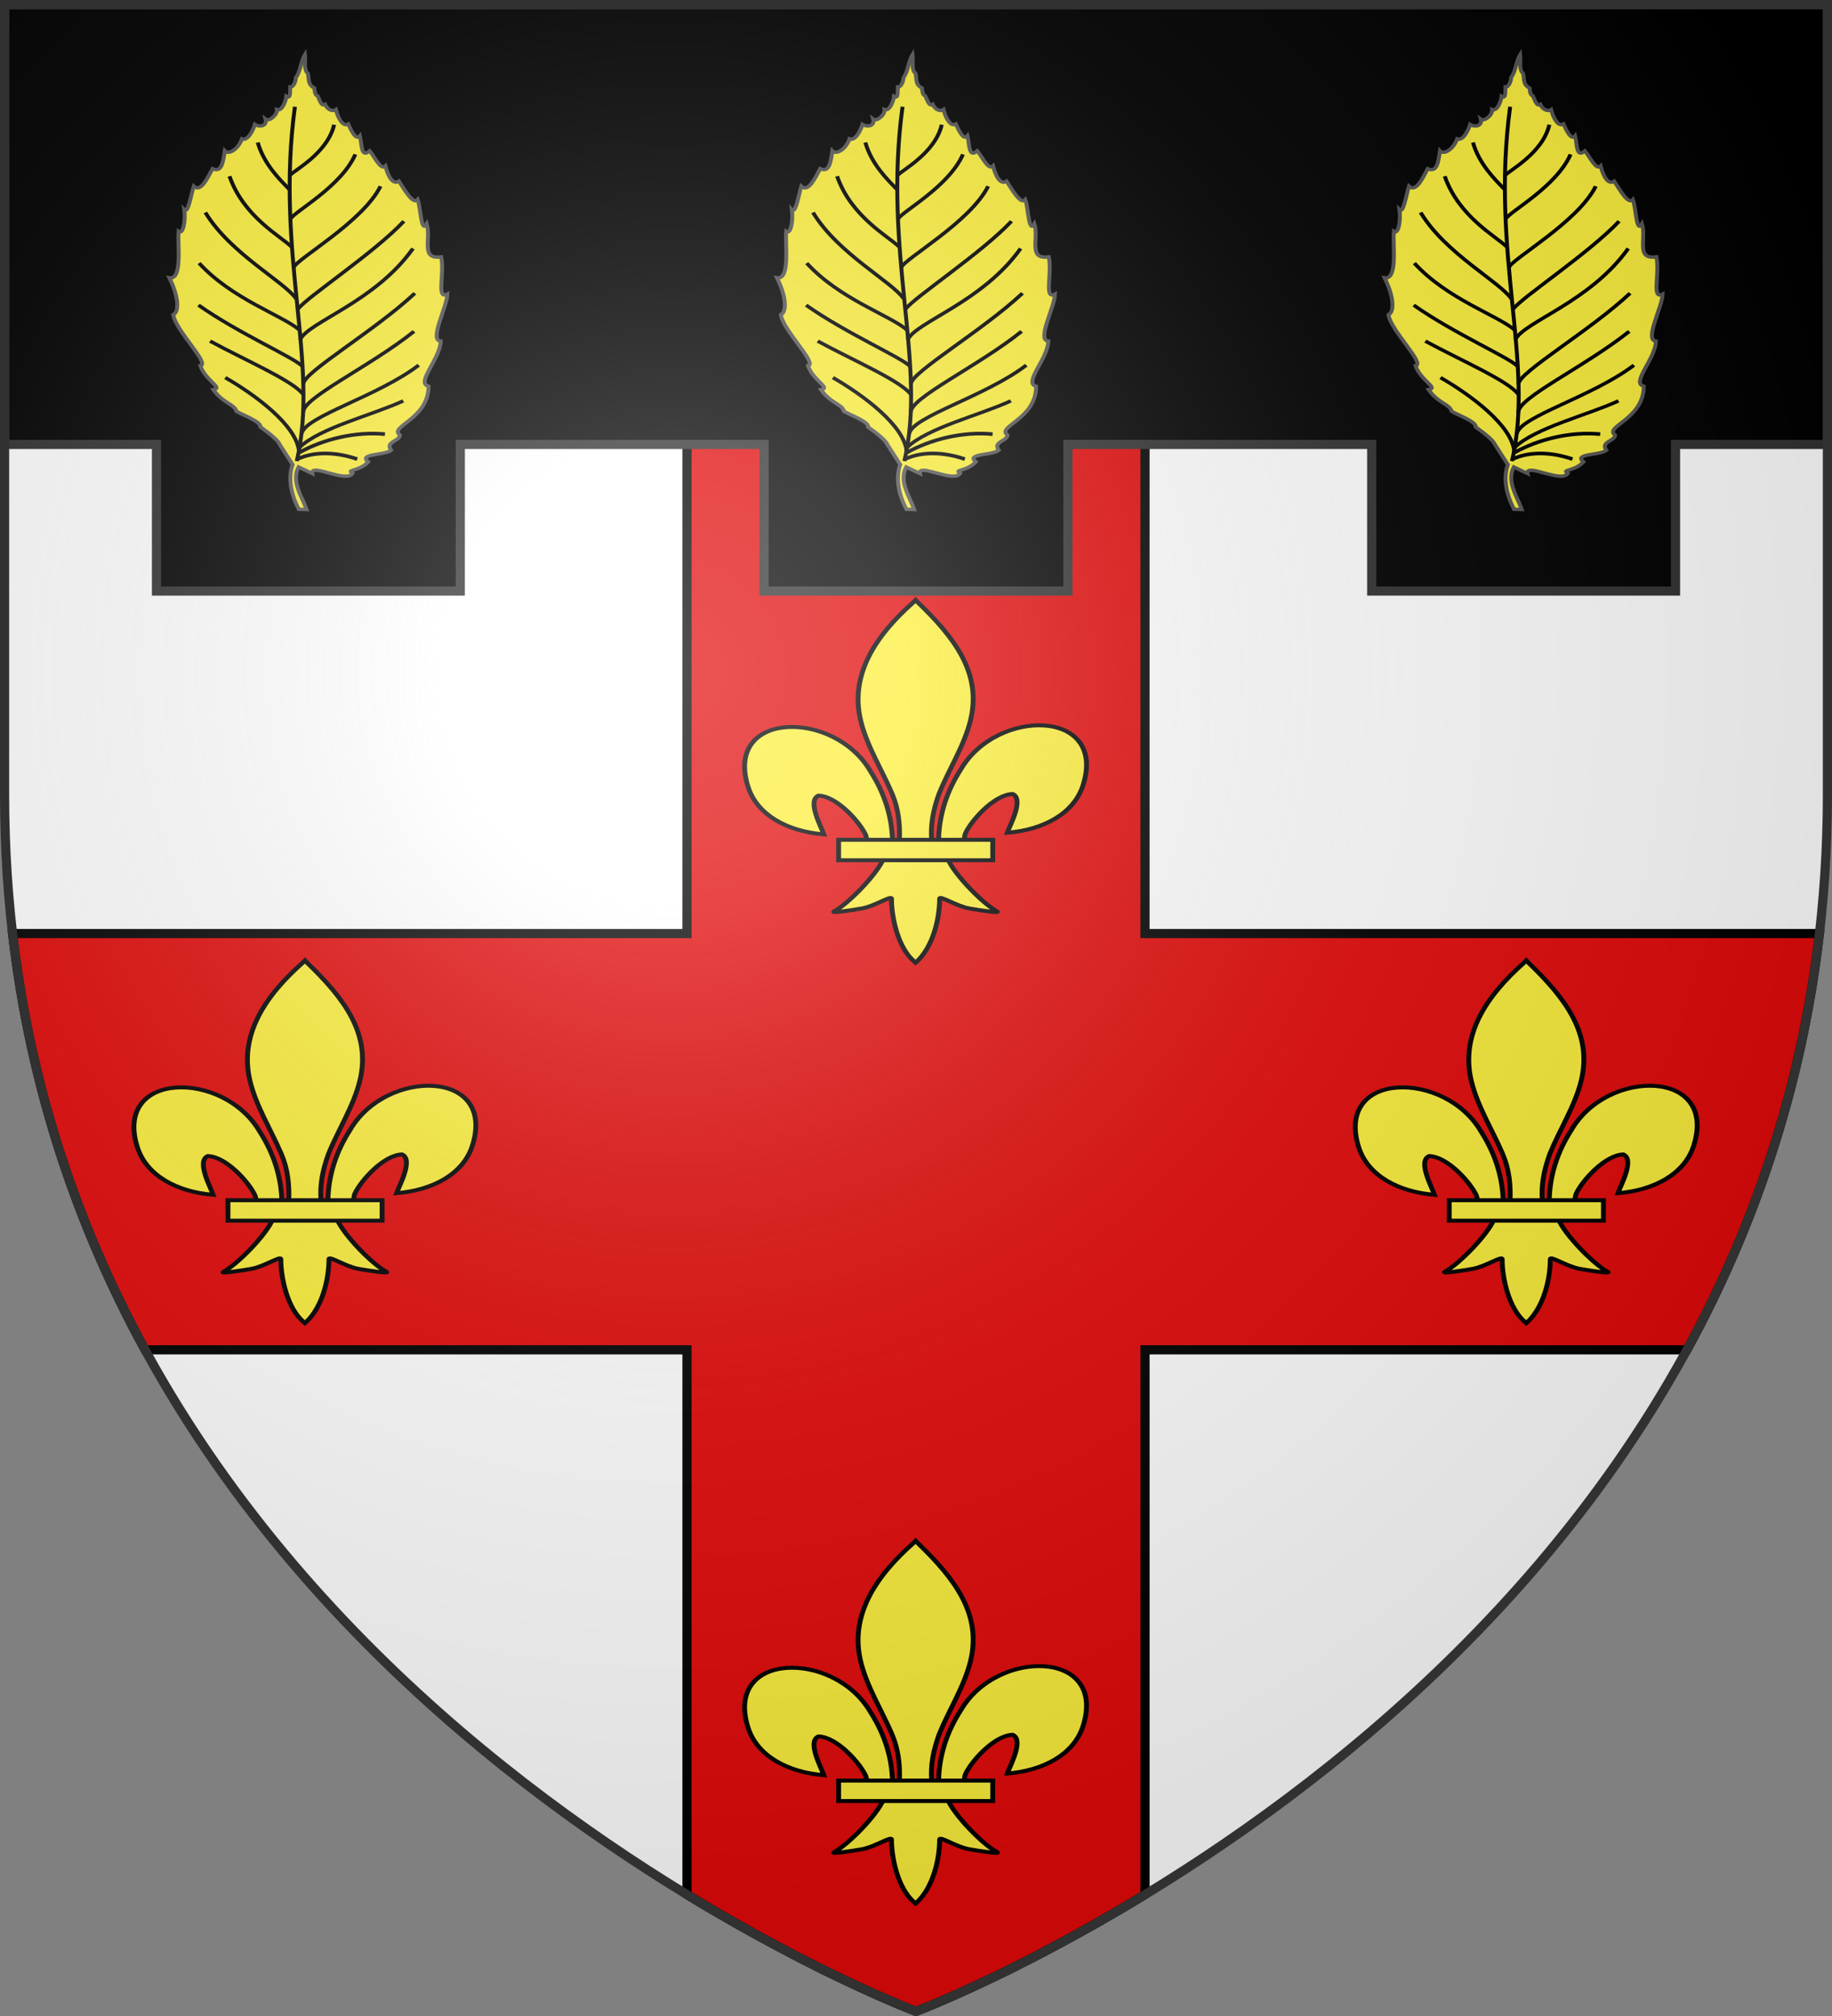 <?xml version="1.0" encoding="UTF-8" standalone="no"?>
<svg
   xmlns:dc="http://purl.org/dc/elements/1.1/"
   xmlns:cc="http://creativecommons.org/ns#"
   xmlns:rdf="http://www.w3.org/1999/02/22-rdf-syntax-ns#"
   xmlns:svg="http://www.w3.org/2000/svg"
   xmlns="http://www.w3.org/2000/svg"
   xmlns:xlink="http://www.w3.org/1999/xlink"
   xmlns:sodipodi="http://sodipodi.sourceforge.net/DTD/sodipodi-0.dtd"
   xmlns:inkscape="http://www.inkscape.org/namespaces/inkscape"
   width="600"
   height="660"
   viewBox="0 0 600 660"
   id="svg2"
   sodipodi:version="0.32"
   inkscape:version="0.46"
   sodipodi:docname="Blason_ville_fr_La_Caunette-A_(Hérault).svg"
   inkscape:output_extension="org.inkscape.output.svg.inkscape"
   version="1.0">
  <rect x="0" y="0" width="600" height="660" fill="#808080" stroke="none"/>
  <sodipodi:namedview
     inkscape:window-height="977"
     inkscape:window-width="1280"
     inkscape:pageshadow="2"
     inkscape:pageopacity="0.0"
     guidetolerance="10.0"
     gridtolerance="10.0"
     objecttolerance="10.0"
     borderopacity="1.0"
     bordercolor="#666666"
     pagecolor="#ffffff"
     id="base"
     showgrid="false"
     inkscape:zoom="1.1863636"
     inkscape:cx="300"
     inkscape:cy="330"
     inkscape:window-x="-4"
     inkscape:window-y="-4"
     inkscape:current-layer="layer4"
     inkscape:object-nodes="false"
     inkscape:window-maximized="1"
     inkscape:object-paths="true" />
  <defs
     id="defs4">
    <radialGradient
       id="Gradient1"
       gradientUnits="userSpaceOnUse"
       cx="-80"
       cy="-80"
       r="405">
      <stop
         style="stop-color:#fff;stop-opacity:0.31"
         offset="0"
         id="stop7" />
      <stop
         style="stop-color:#fff;stop-opacity:0.25"
         offset="0.19"
         id="stop9" />
      <stop
         style="stop-color:#6b6b6b;stop-opacity:0.125"
         offset="0.6"
         id="stop11" />
      <stop
         style="stop-color:#000;stop-opacity:0.125"
         offset="1"
         id="stop13" />
    </radialGradient>
    <clipPath
       id="shield_cut">
      <path
         id="shield"
         d="M -298.5,-298.5 L 298.5,-298.5 L 298.5,-40 C 298.5,246.31 0,358.5 0,358.5 C 0,358.5 -298.5,246.31 -298.5,-40 L -298.5,-298.5 z" />
    </clipPath>
    <g
       id="s">
      <g
         id="c">
        <path
           id="t"
           d="M 0,0 L 0,1 L 0.5,1 L 0,0 z "
           transform="matrix(0.951,0.309,-0.309,0.951,0,-1)" />
        <use
           xlink:href="#t"
           transform="scale(-1,1)"
           id="use2144"
           x="0"
           y="0"
           width="810"
           height="540" />
      </g>
      <g
         id="a">
        <use
           xlink:href="#c"
           transform="matrix(0.309,0.951,-0.951,0.309,0,0)"
           id="use2147"
           x="0"
           y="0"
           width="810"
           height="540" />
        <use
           xlink:href="#c"
           transform="matrix(-0.809,0.588,-0.588,-0.809,0,0)"
           id="use2149"
           x="0"
           y="0"
           width="810"
           height="540" />
      </g>
      <use
         xlink:href="#a"
         transform="scale(-1,1)"
         id="use2151"
         x="0"
         y="0"
         width="810"
         height="540" />
    </g>
  </defs>
  <g
     id="layer4"
     inkscape:label="Fond écu"
     inkscape:groupmode="layer"
     transform="translate(300,300)">
    <use
       xlink:href="#shield"
       id="use18"
       style="fill:#ffffff"
       x="0"
       y="0"
       width="600"
       height="660" />
    <path
       style="fill:#e20909;stroke:#000000;stroke-width:3;stroke-opacity:1"
       d="M 225 2.156 L 225 305.625 L 4.125 305.625 C 10.115 357.268 25.987 402.556 47.5 441.906 L 225 441.906 L 225 620.25 C 227.689 621.888 230.34 623.472 232.938 625 C 235.535 626.528 238.066 627.987 240.562 629.406 C 245.555 632.244 250.351 634.874 254.875 637.281 C 257.137 638.485 259.339 639.652 261.469 640.75 C 263.462 641.777 265.412 642.753 267.281 643.688 C 267.429 643.762 267.572 643.864 267.719 643.938 C 269.345 644.749 270.914 645.509 272.438 646.25 C 272.738 646.396 273.079 646.544 273.375 646.688 C 273.717 646.853 274.008 646.995 274.344 647.156 C 276.439 648.164 278.535 649.162 280.406 650.031 C 281.965 650.756 283.451 651.433 284.844 652.062 C 285.6 652.404 286.483 652.812 287.188 653.125 C 287.325 653.186 287.49 653.253 287.625 653.312 C 290.023 654.376 292.01 655.236 293.75 655.969 C 293.918 656.039 294.182 656.151 294.344 656.219 C 295.133 656.549 296.03 656.901 296.656 657.156 C 298.843 658.048 300 658.5 300 658.5 C 300 658.5 301.157 658.048 303.344 657.156 C 304.131 656.835 305.205 656.408 306.25 655.969 C 307.99 655.236 309.977 654.376 312.375 653.312 C 313.241 652.928 314.21 652.49 315.156 652.062 C 316.59 651.416 317.983 650.78 319.594 650.031 C 321.465 649.162 323.561 648.164 325.656 647.156 C 327.763 646.141 329.965 645.094 332.281 643.938 C 332.428 643.864 332.572 643.761 332.719 643.688 C 334.601 642.746 336.522 641.785 338.531 640.75 C 340.661 639.652 342.863 638.485 345.125 637.281 C 349.649 634.874 354.445 632.244 359.438 629.406 C 361.934 627.987 364.465 626.528 367.062 625 C 369.66 623.472 372.311 621.888 375 620.25 L 375 441.906 L 552.5 441.906 C 574.013 402.556 589.885 357.268 595.875 305.625 L 375 305.625 L 375 2.156 L 225 2.156 z "
       transform="translate(-300,-300)"
       id="use2406" />
  </g>
  <g
     id="layer3"
     inkscape:label="Meubles"
     inkscape:groupmode="layer"
     transform="translate(300,300)">
    <path
       style="fill:#000000;fill-opacity:1;fill-rule:nonzero;stroke:#313131;stroke-opacity:1;stroke-width:3"
       d="M 1.5,1.5 L 1.5,145.5 L 51.25,145.5 L 51.25,193.5 L 150.75,193.5 L 150.75,145.5 L 250.25,145.5 L 250.25,193.5 L 349.75,193.5 L 349.75,145.5 L 449.25,145.5 L 449.25,193.5 L 548.75,193.5 L 548.75,145.5 L 598.5,145.5 L 598.5,1.5 L 1.5,1.5 z"
       transform="translate(-300,-300)"
       id="rect2842"
       sodipodi:nodetypes="ccccccccccccccccc" />
    <g
       style="fill:#fcef3c;stroke:#000000;stroke-width:2.457;stroke-miterlimit:4;stroke-dasharray:none;stroke-opacity:1"
       transform="matrix(0.488,0,0,0.488,-70.32,-279.044)"
       id="g2579">
      <g
         style="fill:#fcef3c;stroke:#000000;stroke-width:2.457;stroke-miterlimit:4;stroke-dasharray:none;stroke-opacity:1"
         id="g2581">
        <g
           style="fill:#fcef3c;stroke:#000000;stroke-width:2.285;stroke-miterlimit:4;stroke-dasharray:none;stroke-opacity:1"
           id="g2583"
           transform="matrix(1.156,0,0,1,54.68,-7.611)">
          <path
             sodipodi:nodetypes="cccccccccccccccccccccccccccccccccccccccccccccc"
             id="path2585"
             d="M 68.201,276.361 L 60.76,262.955 C 59.882,260.227 55.009,255.61 49.497,251.092 C 50.201,247.648 39.053,243.035 35.506,240.577 C 34.608,235.781 27.934,235.426 22.142,226.086 C 28.293,224.99 17.5,219.948 14.639,210.038 C 20.466,208.769 0.079,186.176 -1.103,175.794 C 2.571,173.807 1.966,163.377 -3.376,151.043 C 4.556,152.601 1.195,127.839 2.02,119.956 C 4.534,122.151 6.172,113.103 5.332,105.397 C 7.553,108.139 9.134,95.638 10.786,89.616 C 14.973,94.184 19.092,83.327 21.701,77.856 C 27.098,80.608 27.781,73.591 28.79,65.919 C 30.925,68.642 36.526,65.101 38.762,57.866 C 42.255,59.47 45.323,51.775 46.276,48.149 C 49.332,50.329 53.492,49.022 52.518,44.64 C 54.568,46.446 59.438,41.794 59.078,38.179 C 62.156,39.515 64.271,32.256 64.552,29.36 C 67.36,31.551 66.619,24.951 66.751,23.027 C 68.639,23.361 70.1,19.128 70.089,16.65 C 72.821,12.761 72.8,6.102 75.366,1.251 C 75.816,5.003 74.445,11.596 77.03,13.845 C 77.896,17.302 76.72,21.427 80.782,23.677 C 81.08,26.15 81.166,28.529 82.724,28.987 C 83.953,31.999 84.954,36.321 87.047,34.742 C 88.184,37.708 91.09,39.936 93.304,38.207 C 94.903,45.301 97.852,49.773 100.501,47.887 C 101.65,50.669 104.744,59.419 107.251,55.854 C 108.437,61.445 107.798,71.062 112.929,65.904 C 115.388,69.107 119.44,79.321 122.083,76.091 C 123.759,83.721 126.617,88.763 129.964,86.247 C 132.683,91.091 138.058,102.372 140.806,98.6 C 142.653,104.362 142.718,121.681 146.083,114.852 C 148.768,125.126 142.186,138.976 154.451,136.991 C 156.54,148.483 151.418,165.965 158.049,161.966 C 157.948,170.353 147.221,193.028 154.174,193.503 C 153.959,205.341 139.447,221.611 147.112,223.789 C 147.107,246.015 123.826,250.713 130.48,256.55 C 130.26,260.736 121.772,260.928 125.385,266.735 C 121.701,270.192 106.078,268.873 112.083,274.542 C 106.808,281.089 99.047,279.443 103.018,282.176 C 99.654,289.113 78.381,274.939 79.618,282.343 L 71.659,277.969 C 67.19,287.674 73.871,298.377 76.312,306.484 L 71.774,306.322 C 67.571,297.039 65.207,285.644 68.201,276.361 z"
             style="fill:#fcef3c;fill-rule:evenodd;stroke:#555555;stroke-width:2.285;stroke-linecap:butt;stroke-linejoin:miter;stroke-miterlimit:4;stroke-dasharray:none;stroke-opacity:1" />
          <g
             style="fill:#fcef3c;stroke:#000000;stroke-width:2.285;stroke-miterlimit:4;stroke-dasharray:none;stroke-opacity:1"
             id="g2587">
            <path
               style="fill:none;fill-rule:evenodd;stroke:#000000;stroke-width:2.285;stroke-linecap:butt;stroke-linejoin:miter;stroke-miterlimit:4;stroke-dasharray:none;stroke-opacity:1"
               d="M 70.595,274.038 C 83.902,208.52 57.978,134.658 69.53,36.267"
               id="path2589"
               sodipodi:nodetypes="cs" />
            <path
               style="fill:none;fill-rule:evenodd;stroke:#000000;stroke-width:2.285;stroke-linecap:butt;stroke-linejoin:miter;stroke-miterlimit:4;stroke-dasharray:none;stroke-opacity:1"
               d="M 73.343,255.616 C 75.701,243.823 117.288,230.876 141.397,209.661"
               id="path2591"
               sodipodi:nodetypes="cs" />
            <path
               style="fill:none;fill-rule:evenodd;stroke:#000000;stroke-width:2.285;stroke-linecap:butt;stroke-linejoin:miter;stroke-miterlimit:4;stroke-dasharray:none;stroke-opacity:1"
               d="M 74.298,241.523 C 73.556,231.769 112.835,210.847 138.663,186.993"
               id="path2593"
               sodipodi:nodetypes="cs" />
            <path
               style="fill:none;fill-rule:evenodd;stroke:#000000;stroke-width:2.285;stroke-linecap:butt;stroke-linejoin:miter;stroke-miterlimit:4;stroke-dasharray:none;stroke-opacity:1"
               d="M 74.398,222.194 C 74.78,214.281 115.802,186.657 139.167,161.402"
               id="path2595"
               sodipodi:nodetypes="cs" />
            <path
               style="fill:none;fill-rule:evenodd;stroke:#000000;stroke-width:2.285;stroke-linecap:butt;stroke-linejoin:miter;stroke-miterlimit:4;stroke-dasharray:none;stroke-opacity:1"
               d="M 72.539,192.521 C 77.567,180.533 115.973,167.335 138.072,131.385"
               id="path2597"
               sodipodi:nodetypes="cs" />
            <path
               style="fill:none;fill-rule:evenodd;stroke:#000000;stroke-width:2.285;stroke-linecap:butt;stroke-linejoin:miter;stroke-miterlimit:4;stroke-dasharray:none;stroke-opacity:1"
               d="M 72.21,264.807 C 84.139,251.649 114.033,243.34 132.428,233.607"
               id="path2599"
               sodipodi:nodetypes="cs" />
            <path
               style="fill:none;fill-rule:evenodd;stroke:#000000;stroke-width:2.285;stroke-linecap:butt;stroke-linejoin:miter;stroke-miterlimit:4;stroke-dasharray:none;stroke-opacity:1"
               d="M 71.947,267.808 C 70.742,249.991 46.029,229.215 29.094,217.983"
               id="path2601"
               sodipodi:nodetypes="cs" />
            <path
               style="fill:none;fill-rule:evenodd;stroke:#000000;stroke-width:2.285;stroke-linecap:butt;stroke-linejoin:miter;stroke-miterlimit:4;stroke-dasharray:none;stroke-opacity:1"
               d="M 74.326,229.235 C 68.453,220.142 41.088,206.539 20.287,193.508"
               id="path2603"
               sodipodi:nodetypes="cs" />
            <path
               style="fill:none;fill-rule:evenodd;stroke:#000000;stroke-width:2.285;stroke-linecap:butt;stroke-linejoin:miter;stroke-miterlimit:4;stroke-dasharray:none;stroke-opacity:1"
               d="M 73.885,210.488 C 70.018,205.103 36.632,188.229 13.554,169.369"
               id="path2605"
               sodipodi:nodetypes="cs" />
            <path
               style="fill:none;fill-rule:evenodd;stroke:#000000;stroke-width:2.285;stroke-linecap:butt;stroke-linejoin:miter;stroke-miterlimit:4;stroke-dasharray:none;stroke-opacity:1"
               d="M 72.121,186.006 C 62.035,176.073 33.08,165.413 13.899,141.181"
               id="path2607"
               sodipodi:nodetypes="cs" />
            <path
               style="fill:none;fill-rule:evenodd;stroke:#000000;stroke-width:2.285;stroke-linecap:butt;stroke-linejoin:miter;stroke-miterlimit:4;stroke-dasharray:none;stroke-opacity:1"
               d="M 71.535,171.758 C 76.164,164.309 115.752,134.107 132.785,113.094"
               id="path2609"
               sodipodi:nodetypes="cs" />
            <path
               style="fill:none;fill-rule:evenodd;stroke:#000000;stroke-width:2.285;stroke-linecap:butt;stroke-linejoin:miter;stroke-miterlimit:4;stroke-dasharray:none;stroke-opacity:1"
               d="M 70.356,165.274 C 63.501,153.634 32.098,134.946 17.554,107.219"
               id="path2611"
               sodipodi:nodetypes="cs" />
            <path
               style="fill:none;fill-rule:evenodd;stroke:#000000;stroke-width:2.285;stroke-linecap:butt;stroke-linejoin:miter;stroke-miterlimit:4;stroke-dasharray:none;stroke-opacity:1"
               d="M 68.813,144.101 C 70.792,138.161 108.999,113.466 119.216,89.618"
               id="path2613"
               sodipodi:nodetypes="cs" />
            <path
               style="fill:none;fill-rule:evenodd;stroke:#000000;stroke-width:2.285;stroke-linecap:butt;stroke-linejoin:miter;stroke-miterlimit:4;stroke-dasharray:none;stroke-opacity:1"
               d="M 67.71,130.427 C 61.523,123.296 39.779,110.242 31.554,82.881"
               id="path2615"
               sodipodi:nodetypes="cs" />
            <path
               style="fill:none;fill-rule:evenodd;stroke:#000000;stroke-width:2.285;stroke-linecap:butt;stroke-linejoin:miter;stroke-miterlimit:4;stroke-dasharray:none;stroke-opacity:1"
               d="M 67.048,111.459 C 69.105,106.684 96.371,89.978 104.605,68.239"
               id="path2617"
               sodipodi:nodetypes="cs" />
            <path
               style="fill:none;fill-rule:evenodd;stroke:#000000;stroke-width:2.285;stroke-linecap:butt;stroke-linejoin:miter;stroke-miterlimit:4;stroke-dasharray:none;stroke-opacity:1"
               d="M 66.828,82.126 C 68.678,79.247 88.51,67.47 92.292,48.345"
               id="path2619"
               sodipodi:nodetypes="cs" />
            <path
               style="fill:none;fill-rule:evenodd;stroke:#000000;stroke-width:2.285;stroke-linecap:butt;stroke-linejoin:miter;stroke-miterlimit:4;stroke-dasharray:none;stroke-opacity:1"
               d="M 66.387,91.83 C 60.754,85.13 51.603,74.947 47.951,60.256"
               id="path2621"
               sodipodi:nodetypes="cs" />
          </g>
        </g>
        <path
           style="fill:none;fill-rule:evenodd;stroke:#000000;stroke-width:2.457;stroke-linecap:butt;stroke-linejoin:miter;stroke-miterlimit:4;stroke-dasharray:none;stroke-opacity:1"
           d="M 138.283,264.377 C 150.512,258.65 165.668,259.843 178.612,264.319"
           id="path2623"
           transform="translate(-1.717,0.751)"
           sodipodi:nodetypes="cs" />
        <path
           style="fill:none;fill-rule:evenodd;stroke:#000000;stroke-width:2.457;stroke-linecap:butt;stroke-linejoin:miter;stroke-miterlimit:4;stroke-dasharray:none;stroke-opacity:1"
           d="M 197.22,247.565 C 177.283,245.667 155.779,250.886 139.16,260.209"
           id="path2625"
           transform="translate(-1.717,0.751)"
           sodipodi:nodetypes="cc" />
      </g>
    </g>
    <g
       id="g3012"
       inkscape:label="Meubles"
       transform="translate(-999.25,-300.016)" />
    <use
       x="0"
       y="0"
       xlink:href="#g2579"
       id="use3323"
       transform="translate(-199,0)"
       width="600"
       height="660" />
    <use
       x="0"
       y="0"
       xlink:href="#g2579"
       id="use3325"
       transform="translate(199,0)"
       width="600"
       height="660" />
    <g
       transform="matrix(1.588,0,0,1.3,-564.829,-333.69)"
       id="g19615">
      <path
         d="M 360.348,474.115 C 360.49,467.92 362.023,462.161 364.877,456.705 C 372.348,440.986 395.169,441.361 390.138,460.586 C 388.285,467.67 381.987,471.833 374.506,472.547 C 375.046,470.681 378.016,464.082 375.619,462.791 C 371.785,462.936 367.024,469.562 365.88,472.721 C 365.714,473.175 365.761,473.699 365.576,474.145"
         style="fill:#fcef3c;fill-opacity:1;fill-rule:evenodd;stroke:#000000;stroke-width:1;stroke-linecap:butt;stroke-linejoin:miter;stroke-miterlimit:4;stroke-dasharray:none;stroke-opacity:1;display:inline"
         id="path1876"
         sodipodi:nodetypes="ccscscc" />
      <path
         d="M 350.844,474.525 C 350.702,468.329 349.169,462.571 346.315,457.114 C 338.844,441.396 316.023,441.771 321.053,460.995 C 322.907,468.079 329.204,472.243 336.685,472.957 C 336.145,471.09 333.175,464.492 335.573,463.201 C 339.407,463.345 344.167,469.971 345.312,473.131 C 345.477,473.584 345.431,474.108 345.616,474.555"
         style="fill:#fcef3c;fill-opacity:1;fill-rule:evenodd;stroke:#000000;stroke-width:1;stroke-linecap:butt;stroke-linejoin:miter;stroke-miterlimit:4;stroke-dasharray:none;stroke-opacity:1"
         id="path1902"
         sodipodi:nodetypes="ccscscc" />
      <path
         d="M 355.154,414.5 C 347.283,422.985 341.998,432.796 344.276,444.303 C 345.533,450.651 348.58,456.531 350.729,462.647 C 352.073,466.484 352.416,470.492 352.257,474.525 L 358.936,474.525 C 358.616,470.462 359.316,466.525 360.464,462.647 C 362.511,456.493 365.626,450.656 366.917,444.303 C 369.33,432.425 363.666,423.467 356.073,414.537 L 355.609,413.945 L 355.154,414.5 z"
         style="fill:#fcef3c;fill-opacity:1;fill-rule:nonzero;stroke:#000000;stroke-width:1;stroke-linecap:butt;stroke-linejoin:miter;stroke-miterlimit:4;stroke-dasharray:none;stroke-opacity:1"
         id="path3734"
         sodipodi:nodetypes="csccccsccc" />
      <path
         d="M 348.926,479.228 C 347.53,483.141 341.837,490.307 338.814,492.35 C 338.029,492.88 342.562,492.045 344.592,491.6 C 347.254,491.016 350.714,488.18 350.632,489.181 C 350.625,493.765 351.913,501.413 355.273,504.928 L 355.591,505.267 L 355.92,504.928 C 359.278,501.011 360.544,494.124 360.561,489.181 C 360.479,488.18 363.939,491.016 366.601,491.6 C 368.631,492.045 373.163,492.88 372.379,492.35 C 369.356,490.307 363.666,483.141 362.27,479.228 L 348.926,479.228 z"
         style="fill:#fcef3c;fill-opacity:1;fill-rule:evenodd;stroke:#000000;stroke-width:1;stroke-linecap:butt;stroke-linejoin:miter;stroke-miterlimit:4;stroke-dasharray:none;stroke-opacity:1"
         id="path6395"
         sodipodi:nodetypes="cssscccssscc" />
      <rect
         width="31.789"
         height="5.15"
         x="339.727"
         y="474.326"
         style="fill:#fcef3c;fill-opacity:1;stroke:#000000;stroke-width:1;stroke-miterlimit:4;stroke-dasharray:none;stroke-opacity:1"
         id="rect4623" />
    </g>
    <use
       x="0"
       y="0"
       xlink:href="#g19615"
       id="use4147"
       transform="translate(-200,-190)"
       width="600"
       height="660" />
    <use
       x="0"
       y="0"
       xlink:href="#g19615"
       id="use4149"
       transform="translate(200,-190)"
       width="600"
       height="660" />
    <use
       x="0"
       y="0"
       xlink:href="#g19615"
       id="use4151"
       transform="translate(0,-308)"
       width="600"
       height="660" />
  </g>
  <g
     id="layer2"
     inkscape:label="Reflet final"
     inkscape:groupmode="layer"
     transform="translate(300,300)"
     sodipodi:insensitive="true">
    <use
       xlink:href="#shield"
       id="use22"
       style="fill:url(#Gradient1)"
       x="0"
       y="0"
       width="600"
       height="660" />
  </g>
  <g
     id="layer1"
     inkscape:label="Contour final"
     inkscape:groupmode="layer"
     transform="translate(300,300)"
     sodipodi:insensitive="true">
    <use
       xlink:href="#shield"
       style="fill:none;stroke:#313131;stroke-width:3;stroke-opacity:1"
       id="use25"
       x="0"
       y="0"
       width="600"
       height="660" />
  </g>
</svg>
